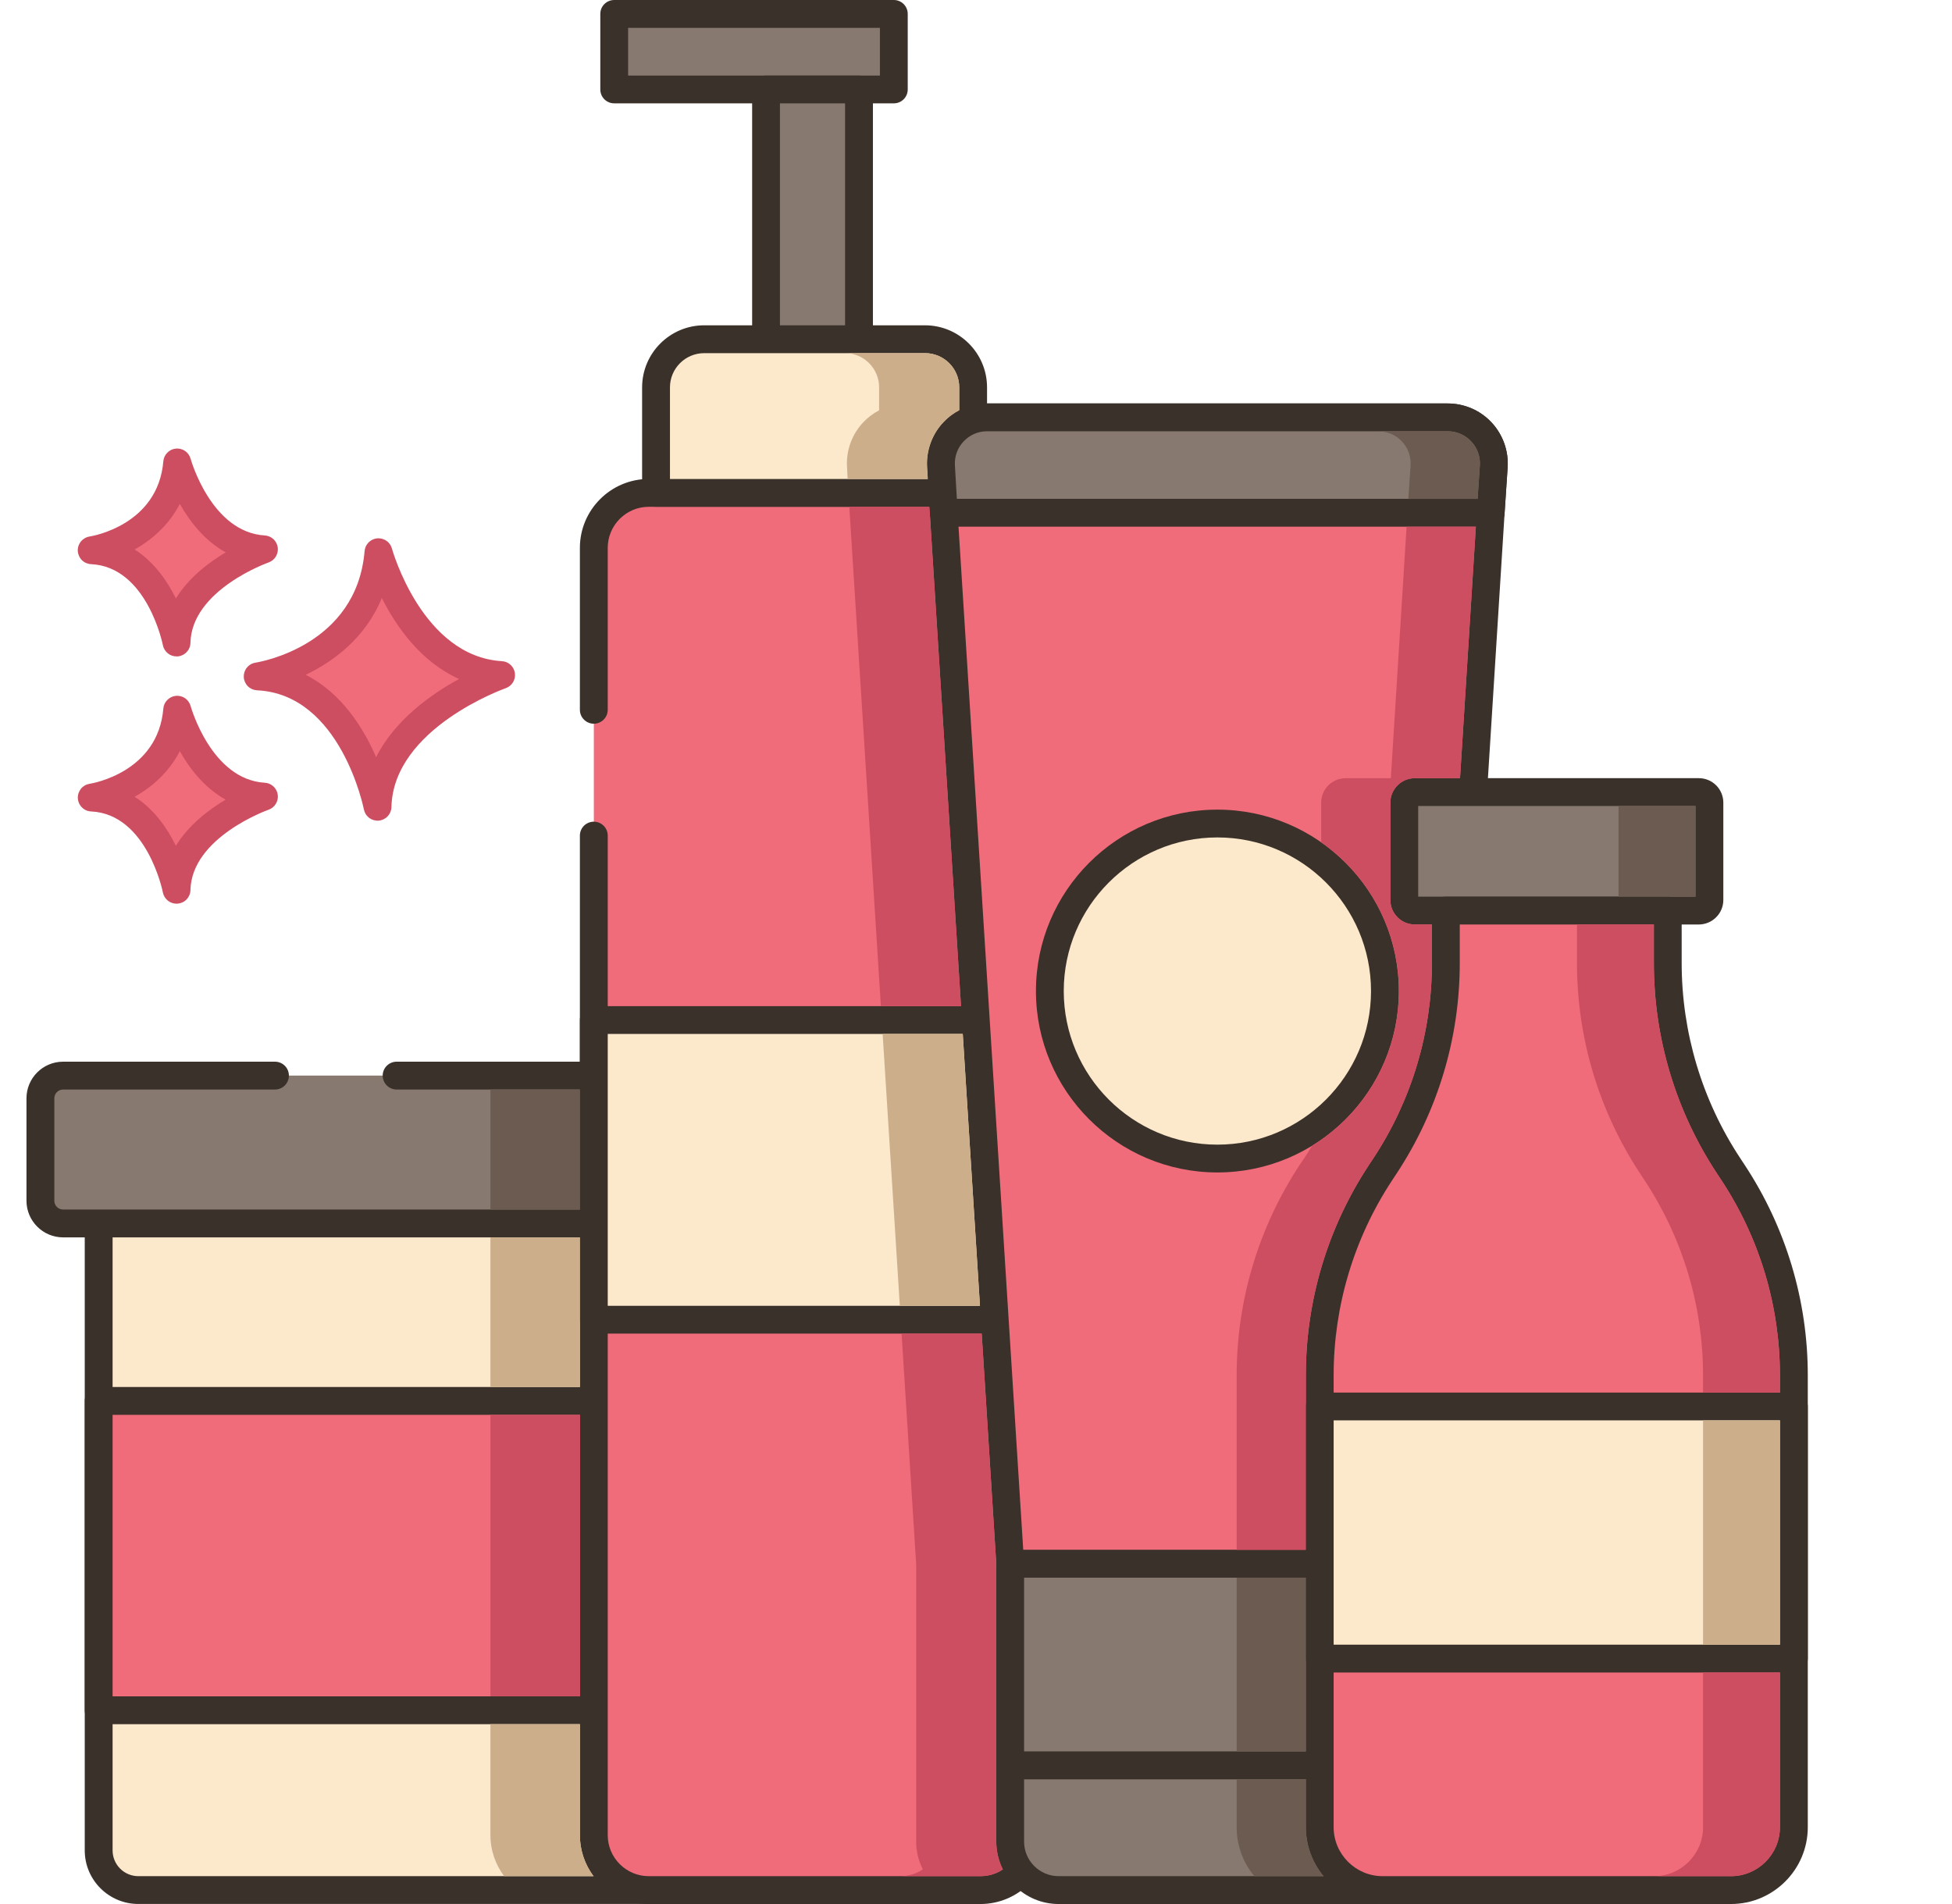 <svg width="41" height="40" viewBox="0 0 41 40" fill="none" xmlns="http://www.w3.org/2000/svg">
<rect width="41" height="40" fill="#1E1E1E"/>
<g clip-path="url(#clip0_1_2)">
<rect width="1920" height="5871" transform="translate(-261 -75)" fill="#FBFBFB"/>
<g filter="url(#filter0_d_1_2)">
<rect width="1920" height="96" transform="translate(-261 -27)" fill="white"/>
<rect width="1920" height="96" transform="translate(-261 -27)" fill="white" fill-opacity="0.2"/>
<g clip-path="url(#clip1_1_2)">
<path d="M2.072 25.653V38.875C2.072 38.984 2.094 39.093 2.136 39.194C2.177 39.295 2.239 39.387 2.316 39.464C2.394 39.541 2.485 39.603 2.587 39.645C2.688 39.686 2.796 39.708 2.905 39.708H15.052C15.161 39.708 15.27 39.686 15.371 39.645C15.472 39.603 15.563 39.541 15.641 39.464C15.718 39.387 15.78 39.295 15.822 39.194C15.863 39.093 15.885 38.984 15.885 38.875V25.653H2.072Z" fill="#FCE8CB"/>
<path d="M15.885 25.36H2.073C1.911 25.36 1.78 25.491 1.78 25.653V38.874C1.78 39.495 2.285 39.999 2.906 39.999H15.052C15.672 39.999 16.177 39.495 16.177 38.874V25.653C16.177 25.491 16.047 25.36 15.885 25.36ZM15.593 38.874C15.593 39.018 15.536 39.155 15.434 39.256C15.333 39.358 15.195 39.415 15.052 39.415H2.906C2.762 39.415 2.625 39.358 2.523 39.256C2.422 39.155 2.365 39.018 2.365 38.874V25.945H15.593V38.874Z" fill="#3A312A"/>
<path d="M2.072 29.431H15.885V35.93H2.072V29.431Z" fill="#F16C7A"/>
<path d="M15.885 29.138H2.073C1.995 29.138 1.921 29.169 1.866 29.223C1.811 29.278 1.78 29.352 1.78 29.43V35.929C1.78 36.091 1.911 36.222 2.073 36.222H15.885C16.047 36.222 16.177 36.091 16.177 35.929V29.43C16.177 29.269 16.047 29.138 15.885 29.138ZM15.593 35.637H2.365V29.723H15.593V35.637Z" fill="#3A312A"/>
<path d="M16.632 22.596H1.326C1.263 22.596 1.201 22.608 1.143 22.632C1.085 22.656 1.032 22.691 0.988 22.736C0.943 22.78 0.908 22.833 0.884 22.891C0.86 22.949 0.848 23.011 0.848 23.074V25.224C0.848 25.488 1.062 25.702 1.326 25.702H16.632C16.694 25.702 16.757 25.69 16.815 25.666C16.873 25.642 16.925 25.607 16.97 25.562C17.014 25.518 17.049 25.465 17.073 25.407C17.097 25.349 17.11 25.287 17.11 25.224V23.074C17.11 23.011 17.097 22.949 17.073 22.891C17.049 22.833 17.014 22.78 16.97 22.736C16.925 22.691 16.873 22.656 16.815 22.632C16.757 22.608 16.694 22.596 16.632 22.596Z" fill="#87796F"/>
<path d="M16.632 22.304H8.331C8.253 22.304 8.179 22.335 8.124 22.39C8.069 22.444 8.038 22.519 8.038 22.596C8.038 22.674 8.069 22.748 8.124 22.803C8.179 22.858 8.253 22.889 8.331 22.889H16.632C16.734 22.889 16.818 22.972 16.818 23.074V25.225C16.818 25.327 16.734 25.41 16.632 25.41H1.326C1.277 25.41 1.23 25.391 1.195 25.356C1.16 25.321 1.141 25.274 1.141 25.225V23.074C1.141 22.972 1.224 22.889 1.326 22.889H5.776C5.853 22.889 5.928 22.858 5.983 22.803C6.037 22.748 6.068 22.674 6.068 22.596C6.068 22.519 6.037 22.444 5.983 22.39C5.928 22.335 5.853 22.304 5.776 22.304H1.326C0.901 22.304 0.556 22.649 0.556 23.074V25.225C0.556 25.649 0.901 25.995 1.326 25.995H16.631C17.056 25.995 17.402 25.65 17.402 25.225V23.074C17.402 22.649 17.057 22.304 16.632 22.304Z" fill="#3A312A"/>
<path d="M12.901 0.292H18.774V1.879H12.901V0.292Z" fill="#87796F"/>
<path d="M18.774 0H12.901C12.823 0 12.749 0.031 12.694 0.086C12.639 0.14 12.609 0.215 12.609 0.292V1.879C12.609 2.041 12.739 2.171 12.901 2.171H18.774C18.936 2.171 19.066 2.041 19.066 1.879V0.292C19.066 0.131 18.936 0 18.774 0ZM18.482 1.587H13.193V0.585H18.482V1.587Z" fill="#3A312A"/>
<path d="M16.09 1.879H18.043V7.797H16.09V1.879Z" fill="#87796F"/>
<path d="M18.043 1.587H16.09C16.013 1.587 15.938 1.618 15.883 1.673C15.829 1.727 15.798 1.802 15.798 1.879V7.798C15.798 7.959 15.929 8.09 16.09 8.09H18.043C18.204 8.09 18.335 7.959 18.335 7.798V1.879C18.335 1.718 18.204 1.587 18.043 1.587ZM17.75 7.505H16.382V2.171H17.75V7.505Z" fill="#3A312A"/>
<path d="M20.593 10.354H13.627C12.989 10.354 12.473 10.871 12.473 11.509V38.553C12.473 39.191 12.989 39.707 13.627 39.707H20.592C21.23 39.707 21.747 39.191 21.747 38.553V11.509C21.747 10.871 21.23 10.354 20.593 10.354Z" fill="#F16C7A"/>
<path d="M20.593 10.062H13.627C12.829 10.062 12.18 10.712 12.18 11.509V14.912C12.18 14.989 12.211 15.064 12.266 15.118C12.321 15.173 12.395 15.204 12.473 15.204C12.55 15.204 12.624 15.173 12.679 15.118C12.734 15.064 12.765 14.989 12.765 14.912V11.509C12.765 11.034 13.152 10.647 13.627 10.647H20.593C21.068 10.647 21.454 11.034 21.454 11.509V38.553C21.454 39.029 21.068 39.415 20.593 39.415H13.627C13.152 39.415 12.765 39.029 12.765 38.553V17.554C12.765 17.477 12.734 17.402 12.679 17.347C12.624 17.293 12.55 17.262 12.473 17.262C12.395 17.262 12.321 17.293 12.266 17.347C12.211 17.402 12.18 17.477 12.18 17.554V38.553C12.18 39.351 12.83 40 13.627 40H20.593C21.39 40 22.039 39.351 22.039 38.553V11.509C22.039 10.712 21.39 10.062 20.593 10.062Z" fill="#3A312A"/>
<path d="M19.429 7.126H14.791C14.234 7.126 13.78 7.578 13.78 8.137V10.355H20.44V8.137C20.44 7.578 19.986 7.126 19.429 7.126Z" fill="#FCE8CB"/>
<path d="M19.428 6.834H14.791C14.072 6.834 13.487 7.419 13.487 8.138V10.355C13.487 10.517 13.618 10.647 13.78 10.647H20.439C20.601 10.647 20.732 10.517 20.732 10.355V8.138C20.732 7.419 20.147 6.834 19.428 6.834ZM20.147 10.063H14.072V8.138C14.072 7.741 14.395 7.419 14.791 7.419H19.428C19.825 7.419 20.147 7.741 20.147 8.138V10.063Z" fill="#3A312A"/>
<path d="M12.473 21.429H21.747V27.725H12.473V21.429Z" fill="#FCE8CB"/>
<path d="M21.747 21.137H12.473C12.311 21.137 12.18 21.267 12.18 21.429V27.725C12.18 27.802 12.211 27.877 12.266 27.932C12.321 27.986 12.395 28.017 12.473 28.017H21.747C21.825 28.017 21.899 27.986 21.954 27.932C22.009 27.877 22.039 27.802 22.039 27.725V21.429C22.039 21.351 22.009 21.277 21.954 21.222C21.899 21.168 21.825 21.137 21.747 21.137ZM21.455 27.433H12.765V21.721H21.455L21.455 27.433Z" fill="#3A312A"/>
<path d="M21.219 37.086V38.689C21.219 39.251 21.675 39.707 22.237 39.707H28.904C29.466 39.707 29.922 39.251 29.922 38.689V37.086H21.219Z" fill="#87796F"/>
<path d="M29.921 36.794H21.218C21.056 36.794 20.926 36.925 20.926 37.086V38.689C20.926 39.412 21.514 40 22.236 40H28.903C29.625 40 30.213 39.412 30.213 38.689V37.086C30.213 37.009 30.183 36.934 30.128 36.88C30.073 36.825 29.999 36.794 29.921 36.794ZM29.629 38.689C29.629 39.09 29.303 39.415 28.903 39.415H22.236C21.836 39.415 21.51 39.09 21.51 38.689V37.379H29.629V38.689H29.629Z" fill="#3A312A"/>
<path d="M21.218 32.849H29.922V37.086H21.218V32.849Z" fill="#87796F"/>
<path d="M29.921 32.557H21.218C21.056 32.557 20.926 32.688 20.926 32.849V37.086C20.926 37.248 21.056 37.378 21.218 37.378H29.921C30.083 37.378 30.213 37.248 30.213 37.086V32.849C30.213 32.771 30.183 32.697 30.128 32.642C30.073 32.587 29.999 32.557 29.921 32.557ZM29.629 36.794H21.51V33.141H29.629V36.794Z" fill="#3A312A"/>
<path d="M30.41 8.769H20.732C20.174 8.769 19.732 9.238 19.765 9.795L19.822 10.773L21.219 32.85H29.922L31.31 10.773L31.375 9.803C31.414 9.244 30.969 8.769 30.41 8.769H30.41Z" fill="#F16C7A"/>
<path d="M31.33 8.876C31.212 8.75 31.07 8.649 30.912 8.58C30.753 8.512 30.583 8.476 30.41 8.476H20.732C20.381 8.476 20.056 8.616 19.815 8.871C19.697 8.997 19.606 9.145 19.548 9.307C19.489 9.468 19.464 9.64 19.474 9.812L19.53 10.791L20.927 32.868C20.932 32.942 20.965 33.012 21.019 33.063C21.073 33.113 21.145 33.142 21.219 33.142H29.922C29.997 33.142 30.068 33.113 30.122 33.062C30.177 33.011 30.209 32.942 30.214 32.868L31.602 10.792L31.667 9.822C31.678 9.65 31.654 9.477 31.596 9.314C31.538 9.152 31.448 9.003 31.33 8.876H31.33ZM31.083 9.783L31.018 10.755L29.647 32.557H21.492L20.113 10.756L20.057 9.777C20.051 9.685 20.064 9.593 20.096 9.506C20.127 9.419 20.176 9.34 20.24 9.273C20.303 9.205 20.379 9.152 20.463 9.115C20.548 9.079 20.639 9.06 20.731 9.061H30.41C30.502 9.06 30.594 9.079 30.678 9.116C30.763 9.153 30.84 9.207 30.902 9.275C30.966 9.343 31.015 9.422 31.046 9.51C31.077 9.597 31.089 9.69 31.082 9.782V9.783H31.083Z" fill="#3A312A"/>
<path d="M30.41 8.769H20.732C20.174 8.769 19.732 9.238 19.765 9.795L19.822 10.773H31.31L31.375 9.803C31.414 9.244 30.969 8.769 30.41 8.769H30.41Z" fill="#87796F"/>
<path d="M31.33 8.876C31.212 8.75 31.07 8.649 30.912 8.58C30.753 8.512 30.583 8.476 30.41 8.476H20.732C20.381 8.476 20.056 8.616 19.815 8.871C19.697 8.997 19.606 9.145 19.548 9.307C19.489 9.468 19.464 9.64 19.474 9.812L19.53 10.79C19.534 10.864 19.567 10.934 19.621 10.986C19.676 11.037 19.747 11.065 19.822 11.065H31.311C31.385 11.065 31.456 11.037 31.51 10.986C31.564 10.936 31.597 10.867 31.602 10.793L31.666 9.822C31.678 9.65 31.654 9.477 31.596 9.314C31.538 9.152 31.448 9.003 31.33 8.876H31.33ZM31.083 9.783L31.036 10.48H20.098L20.057 9.777C20.046 9.589 20.111 9.409 20.24 9.273C20.369 9.136 20.544 9.06 20.732 9.06H30.41C30.598 9.06 30.774 9.137 30.903 9.275C30.966 9.342 31.015 9.422 31.046 9.51C31.077 9.597 31.09 9.69 31.083 9.782V9.783Z" fill="#3A312A"/>
<path d="M26.918 17.569C25.122 16.825 23.063 17.677 22.32 19.473C21.576 21.268 22.428 23.327 24.224 24.071C26.019 24.815 28.078 23.962 28.822 22.166C29.566 20.371 28.713 18.312 26.918 17.569Z" fill="#FCE8CB"/>
<path d="M25.57 17.009C23.468 17.009 21.759 18.718 21.759 20.82C21.759 22.922 23.468 24.631 25.57 24.631C27.672 24.631 29.381 22.922 29.381 20.82C29.381 18.718 27.672 17.009 25.57 17.009ZM25.57 24.047C23.791 24.047 22.343 22.599 22.343 20.82C22.343 19.041 23.791 17.593 25.57 17.593C27.349 17.593 28.797 19.041 28.797 20.82C28.797 22.599 27.349 24.047 25.57 24.047Z" fill="#3A312A"/>
<path d="M35.682 16.64H29.718C29.689 16.64 29.66 16.645 29.633 16.657C29.606 16.668 29.581 16.684 29.56 16.705C29.54 16.725 29.523 16.75 29.512 16.777C29.501 16.804 29.495 16.833 29.495 16.862V18.907C29.495 18.966 29.519 19.022 29.56 19.064C29.602 19.105 29.659 19.129 29.718 19.129H35.682C35.741 19.129 35.798 19.105 35.839 19.064C35.881 19.022 35.904 18.966 35.905 18.907V16.862C35.905 16.803 35.881 16.746 35.84 16.705C35.798 16.663 35.741 16.64 35.682 16.64Z" fill="#87796F"/>
<path d="M35.683 16.348H29.718C29.581 16.348 29.451 16.402 29.354 16.498C29.258 16.595 29.203 16.726 29.203 16.862V18.907C29.203 19.043 29.258 19.174 29.354 19.271C29.451 19.367 29.581 19.421 29.718 19.422H35.683C35.819 19.421 35.95 19.367 36.046 19.27C36.143 19.174 36.197 19.043 36.197 18.907V16.862C36.197 16.726 36.143 16.595 36.046 16.498C35.95 16.402 35.819 16.348 35.683 16.348ZM35.613 18.837H29.788V16.932H35.613V18.837Z" fill="#3A312A"/>
<path d="M36.401 24.634L36.309 24.494C35.475 23.228 35.031 21.746 35.031 20.23V19.13H30.369V20.23C30.369 21.746 29.925 23.228 29.091 24.494L28.999 24.634C28.165 25.9 27.721 27.382 27.721 28.897V38.386C27.721 39.116 28.313 39.708 29.043 39.708H36.357C37.087 39.708 37.68 39.116 37.68 38.386V28.898C37.679 27.382 37.235 25.9 36.401 24.634Z" fill="#F16C7A"/>
<path d="M36.645 24.473L36.553 24.333C35.749 23.115 35.322 21.688 35.322 20.23V19.129C35.322 19.052 35.292 18.977 35.237 18.922C35.182 18.868 35.108 18.837 35.03 18.837H30.369C30.207 18.837 30.076 18.968 30.076 19.129V20.23C30.078 21.688 29.65 23.115 28.846 24.333L28.754 24.473C27.888 25.785 27.426 27.324 27.428 28.897V38.385C27.428 39.276 28.152 40 29.043 40H36.357C37.247 40 37.971 39.276 37.971 38.385V28.897C37.972 27.324 37.511 25.786 36.645 24.473ZM37.386 38.385C37.386 38.953 36.924 39.415 36.357 39.415H29.042C28.474 39.415 28.012 38.953 28.012 38.385V28.897C28.011 27.439 28.439 26.012 29.242 24.794L29.334 24.654C30.201 23.341 30.662 21.802 30.661 20.23V19.422H34.738V20.23C34.736 21.802 35.198 23.341 36.064 24.654L36.156 24.794C36.96 26.012 37.387 27.439 37.386 28.897V38.385L37.386 38.385Z" fill="#3A312A"/>
<path d="M27.721 29.548H37.679V34.844H27.721V29.548Z" fill="#FCE8CB"/>
<path d="M37.679 29.255H27.72C27.559 29.255 27.428 29.385 27.428 29.547V34.843C27.428 34.921 27.459 34.995 27.513 35.05C27.568 35.105 27.642 35.136 27.72 35.136H37.679C37.756 35.136 37.831 35.105 37.885 35.05C37.94 34.995 37.971 34.921 37.971 34.843V29.547C37.971 29.385 37.84 29.255 37.679 29.255ZM37.386 34.551H28.012V29.839H37.386V34.551Z" fill="#3A312A"/>
<path d="M7.95 11.6C7.76 13.854 5.412 14.21 5.412 14.21C7.428 14.304 7.93 16.949 7.93 16.949C7.974 15.063 10.526 14.181 10.526 14.181C8.614 14.067 7.95 11.6 7.95 11.6Z" fill="#F16C7A"/>
<path d="M10.543 13.89C8.867 13.79 8.238 11.547 8.232 11.524C8.195 11.387 8.066 11.299 7.923 11.309C7.855 11.316 7.791 11.346 7.742 11.395C7.694 11.443 7.664 11.508 7.658 11.576C7.491 13.566 5.454 13.907 5.368 13.921C5.296 13.932 5.231 13.969 5.186 14.025C5.14 14.081 5.117 14.152 5.12 14.225C5.124 14.297 5.155 14.366 5.206 14.417C5.257 14.468 5.326 14.498 5.398 14.502C7.157 14.584 7.638 16.98 7.643 17.004C7.657 17.075 7.696 17.138 7.753 17.182C7.811 17.225 7.883 17.246 7.955 17.24C8.026 17.234 8.093 17.201 8.143 17.149C8.192 17.096 8.22 17.028 8.222 16.956C8.26 15.298 10.598 14.466 10.622 14.458C10.685 14.436 10.739 14.392 10.775 14.334C10.81 14.277 10.824 14.209 10.815 14.142C10.806 14.075 10.774 14.013 10.724 13.967C10.675 13.921 10.611 13.894 10.543 13.89ZM7.9 15.906C7.635 15.296 7.177 14.56 6.421 14.176C6.992 13.903 7.67 13.414 8.02 12.564C8.322 13.163 8.838 13.905 9.643 14.264C9.057 14.583 8.295 15.122 7.9 15.906Z" fill="#CE4E61"/>
<path d="M3.722 14.909C3.588 16.503 1.927 16.754 1.927 16.754C3.353 16.822 3.708 18.692 3.708 18.692C3.739 17.358 5.544 16.735 5.544 16.735C4.191 16.654 3.722 14.909 3.722 14.909Z" fill="#F16C7A"/>
<path d="M5.561 16.444C4.438 16.376 4.008 14.849 4.004 14.833C3.986 14.767 3.945 14.709 3.889 14.669C3.833 14.63 3.764 14.612 3.696 14.618C3.627 14.625 3.563 14.655 3.515 14.704C3.466 14.752 3.436 14.817 3.431 14.885C3.318 16.224 1.941 16.457 1.883 16.466C1.811 16.477 1.746 16.514 1.7 16.57C1.655 16.627 1.631 16.698 1.635 16.77C1.639 16.843 1.669 16.911 1.721 16.962C1.772 17.014 1.841 17.044 1.913 17.047C3.089 17.102 3.418 18.732 3.421 18.748C3.434 18.814 3.47 18.875 3.522 18.918C3.574 18.961 3.64 18.985 3.708 18.985C3.716 18.985 3.724 18.985 3.732 18.984C3.804 18.978 3.872 18.946 3.921 18.893C3.97 18.841 3.999 18.772 4 18.7C4.026 17.587 5.624 17.017 5.639 17.012C5.704 16.99 5.758 16.946 5.793 16.888C5.829 16.831 5.843 16.762 5.834 16.695C5.825 16.628 5.792 16.567 5.743 16.521C5.693 16.475 5.629 16.447 5.561 16.444ZM3.694 17.768C3.514 17.4 3.238 16.998 2.828 16.739C3.189 16.536 3.547 16.226 3.777 15.781C3.982 16.146 4.293 16.551 4.739 16.799C4.379 17.013 3.962 17.333 3.694 17.768Z" fill="#CE4E61"/>
<path d="M3.722 9.715C3.587 11.308 1.927 11.56 1.927 11.56C3.353 11.627 3.708 13.498 3.708 13.498C3.739 12.164 5.544 11.54 5.544 11.54C4.191 11.459 3.722 9.715 3.722 9.715Z" fill="#F16C7A"/>
<path d="M5.562 11.249C4.443 11.182 4.012 9.668 4.004 9.639C3.986 9.573 3.946 9.515 3.889 9.475C3.833 9.436 3.764 9.418 3.696 9.424C3.627 9.43 3.563 9.46 3.515 9.509C3.466 9.558 3.436 9.622 3.431 9.69C3.318 11.029 1.941 11.262 1.883 11.271C1.811 11.282 1.746 11.319 1.7 11.375C1.654 11.431 1.63 11.503 1.634 11.576C1.638 11.648 1.669 11.717 1.72 11.768C1.772 11.819 1.841 11.849 1.913 11.852C3.089 11.908 3.418 13.537 3.421 13.553C3.434 13.62 3.47 13.68 3.522 13.723C3.574 13.767 3.64 13.79 3.708 13.79C3.716 13.79 3.724 13.79 3.733 13.79C3.804 13.784 3.872 13.751 3.921 13.698C3.971 13.646 3.999 13.577 4 13.505C4.026 12.393 5.624 11.822 5.64 11.817C5.703 11.795 5.758 11.751 5.793 11.694C5.828 11.636 5.843 11.568 5.834 11.501C5.825 11.434 5.792 11.372 5.743 11.326C5.693 11.28 5.629 11.253 5.562 11.249ZM3.694 12.573C3.514 12.206 3.238 11.804 2.828 11.544C3.189 11.341 3.548 11.031 3.777 10.586C3.983 10.951 4.294 11.357 4.74 11.604C4.379 11.819 3.962 12.138 3.694 12.573Z" fill="#CE4E61"/>
<path d="M12.181 38.553V36.221H10.301V38.553C10.301 38.877 10.41 39.175 10.589 39.415H12.468C12.281 39.166 12.181 38.864 12.181 38.553ZM10.301 25.995H12.181V29.138H10.301V25.995Z" fill="#CCAE8B"/>
<path d="M10.301 29.723H12.181V35.636H10.301V29.723Z" fill="#CE4E61"/>
<path d="M10.301 22.888H12.181V25.411H10.301V22.888Z" fill="#6B5B51"/>
<path d="M19.531 10.792V10.79L19.521 10.648H17.84L17.848 10.79V10.792L18.502 21.136H20.186L19.531 10.792ZM20.926 38.69V32.86L20.62 28.018H18.937L19.243 32.86V38.69C19.243 38.899 19.295 39.097 19.383 39.273C19.243 39.366 19.078 39.415 18.91 39.415H20.593C20.768 39.415 20.93 39.363 21.064 39.273C20.974 39.092 20.927 38.892 20.926 38.69Z" fill="#CE4E61"/>
<path d="M19.43 7.418H17.746C18.142 7.418 18.465 7.739 18.465 8.137V8.62C18.341 8.685 18.228 8.77 18.132 8.872C18.014 8.997 17.923 9.144 17.864 9.306C17.805 9.468 17.781 9.639 17.791 9.811L17.804 10.062H19.488L19.474 9.811C19.464 9.639 19.489 9.468 19.548 9.306C19.606 9.145 19.697 8.997 19.815 8.872C19.911 8.769 20.024 8.684 20.149 8.62V8.137C20.149 7.739 19.825 7.418 19.43 7.418ZM20.222 21.72H18.539L18.9 27.433H20.583L20.222 21.72Z" fill="#CCAE8B"/>
<path d="M27.428 38.386V37.378H25.975V38.386C25.975 38.776 26.113 39.136 26.347 39.415H27.8C27.56 39.126 27.428 38.762 27.428 38.386ZM25.975 33.143H27.428V36.794H25.975V33.143Z" fill="#6B5B51"/>
<path d="M29.718 16.349H30.667L31 11.066H29.544L29.213 16.349H28.264C28.197 16.349 28.13 16.362 28.067 16.388C28.005 16.414 27.948 16.451 27.9 16.499C27.852 16.547 27.814 16.604 27.789 16.666C27.763 16.729 27.75 16.796 27.75 16.863V17.695C28.736 18.385 29.383 19.529 29.383 20.821C29.383 22.196 28.65 23.403 27.555 24.075C27.503 24.163 27.45 24.249 27.393 24.334L27.299 24.472C26.434 25.786 25.973 27.324 25.975 28.897V32.559H27.428V28.897C27.427 27.324 27.889 25.785 28.755 24.472L28.847 24.334C29.65 23.116 30.077 21.689 30.076 20.23V19.422H29.718C29.435 19.422 29.203 19.192 29.203 18.907V16.863C29.203 16.727 29.258 16.596 29.354 16.5C29.45 16.403 29.581 16.349 29.718 16.349Z" fill="#CE4E61"/>
<path d="M30.902 9.276C30.839 9.208 30.763 9.154 30.678 9.117C30.593 9.08 30.501 9.061 30.409 9.062H28.955C29.144 9.062 29.32 9.137 29.448 9.276C29.512 9.343 29.56 9.423 29.591 9.51C29.622 9.598 29.634 9.69 29.628 9.782V9.784L29.581 10.482H31.036L31.083 9.784V9.782C31.09 9.69 31.077 9.597 31.046 9.51C31.015 9.423 30.966 9.343 30.902 9.276ZM33.996 16.933H35.611V18.837H33.996V16.933Z" fill="#6B5B51"/>
<path d="M35.771 35.136V38.387C35.771 38.953 35.309 39.415 34.742 39.415H36.358C36.925 39.415 37.386 38.953 37.386 38.387V35.136H35.771ZM36.157 24.794L36.065 24.655C35.199 23.342 34.737 21.803 34.738 20.23V19.422H33.123V20.23C33.123 21.806 33.581 23.336 34.45 24.655L34.541 24.794C35.345 26.011 35.772 27.438 35.771 28.897V29.256H37.386V28.897C37.386 27.436 36.961 26.015 36.157 24.794L36.157 24.794Z" fill="#CE4E61"/>
<path d="M35.771 29.84H37.386V34.551H35.771V29.84Z" fill="#CCAE8B"/>
</g>
</g>
</g>
<defs>
<filter id="filter0_d_1_2" x="-266.5" y="-32.5" width="1931" height="107" filterUnits="userSpaceOnUse" color-interpolation-filters="sRGB">
<feFlood flood-opacity="0" result="BackgroundImageFix"/>
<feColorMatrix in="SourceAlpha" type="matrix" values="0 0 0 0 0 0 0 0 0 0 0 0 0 0 0 0 0 0 127 0" result="hardAlpha"/>
<feMorphology radius="1.5" operator="dilate" in="SourceAlpha" result="effect1_dropShadow_1_2"/>
<feOffset/>
<feGaussianBlur stdDeviation="2"/>
<feComposite in2="hardAlpha" operator="out"/>
<feColorMatrix type="matrix" values="0 0 0 0 0 0 0 0 0 0 0 0 0 0 0 0 0 0 0.1 0"/>
<feBlend mode="normal" in2="BackgroundImageFix" result="effect1_dropShadow_1_2"/>
<feBlend mode="normal" in="SourceGraphic" in2="effect1_dropShadow_1_2" result="shape"/>
</filter>
<clipPath id="clip0_1_2">
<rect width="1920" height="5871" fill="white" transform="translate(-261 -75)"/>
</clipPath>
<clipPath id="clip1_1_2">
<rect width="40" height="40" fill="white" transform="translate(0.5)"/>
</clipPath>
</defs>
</svg>
